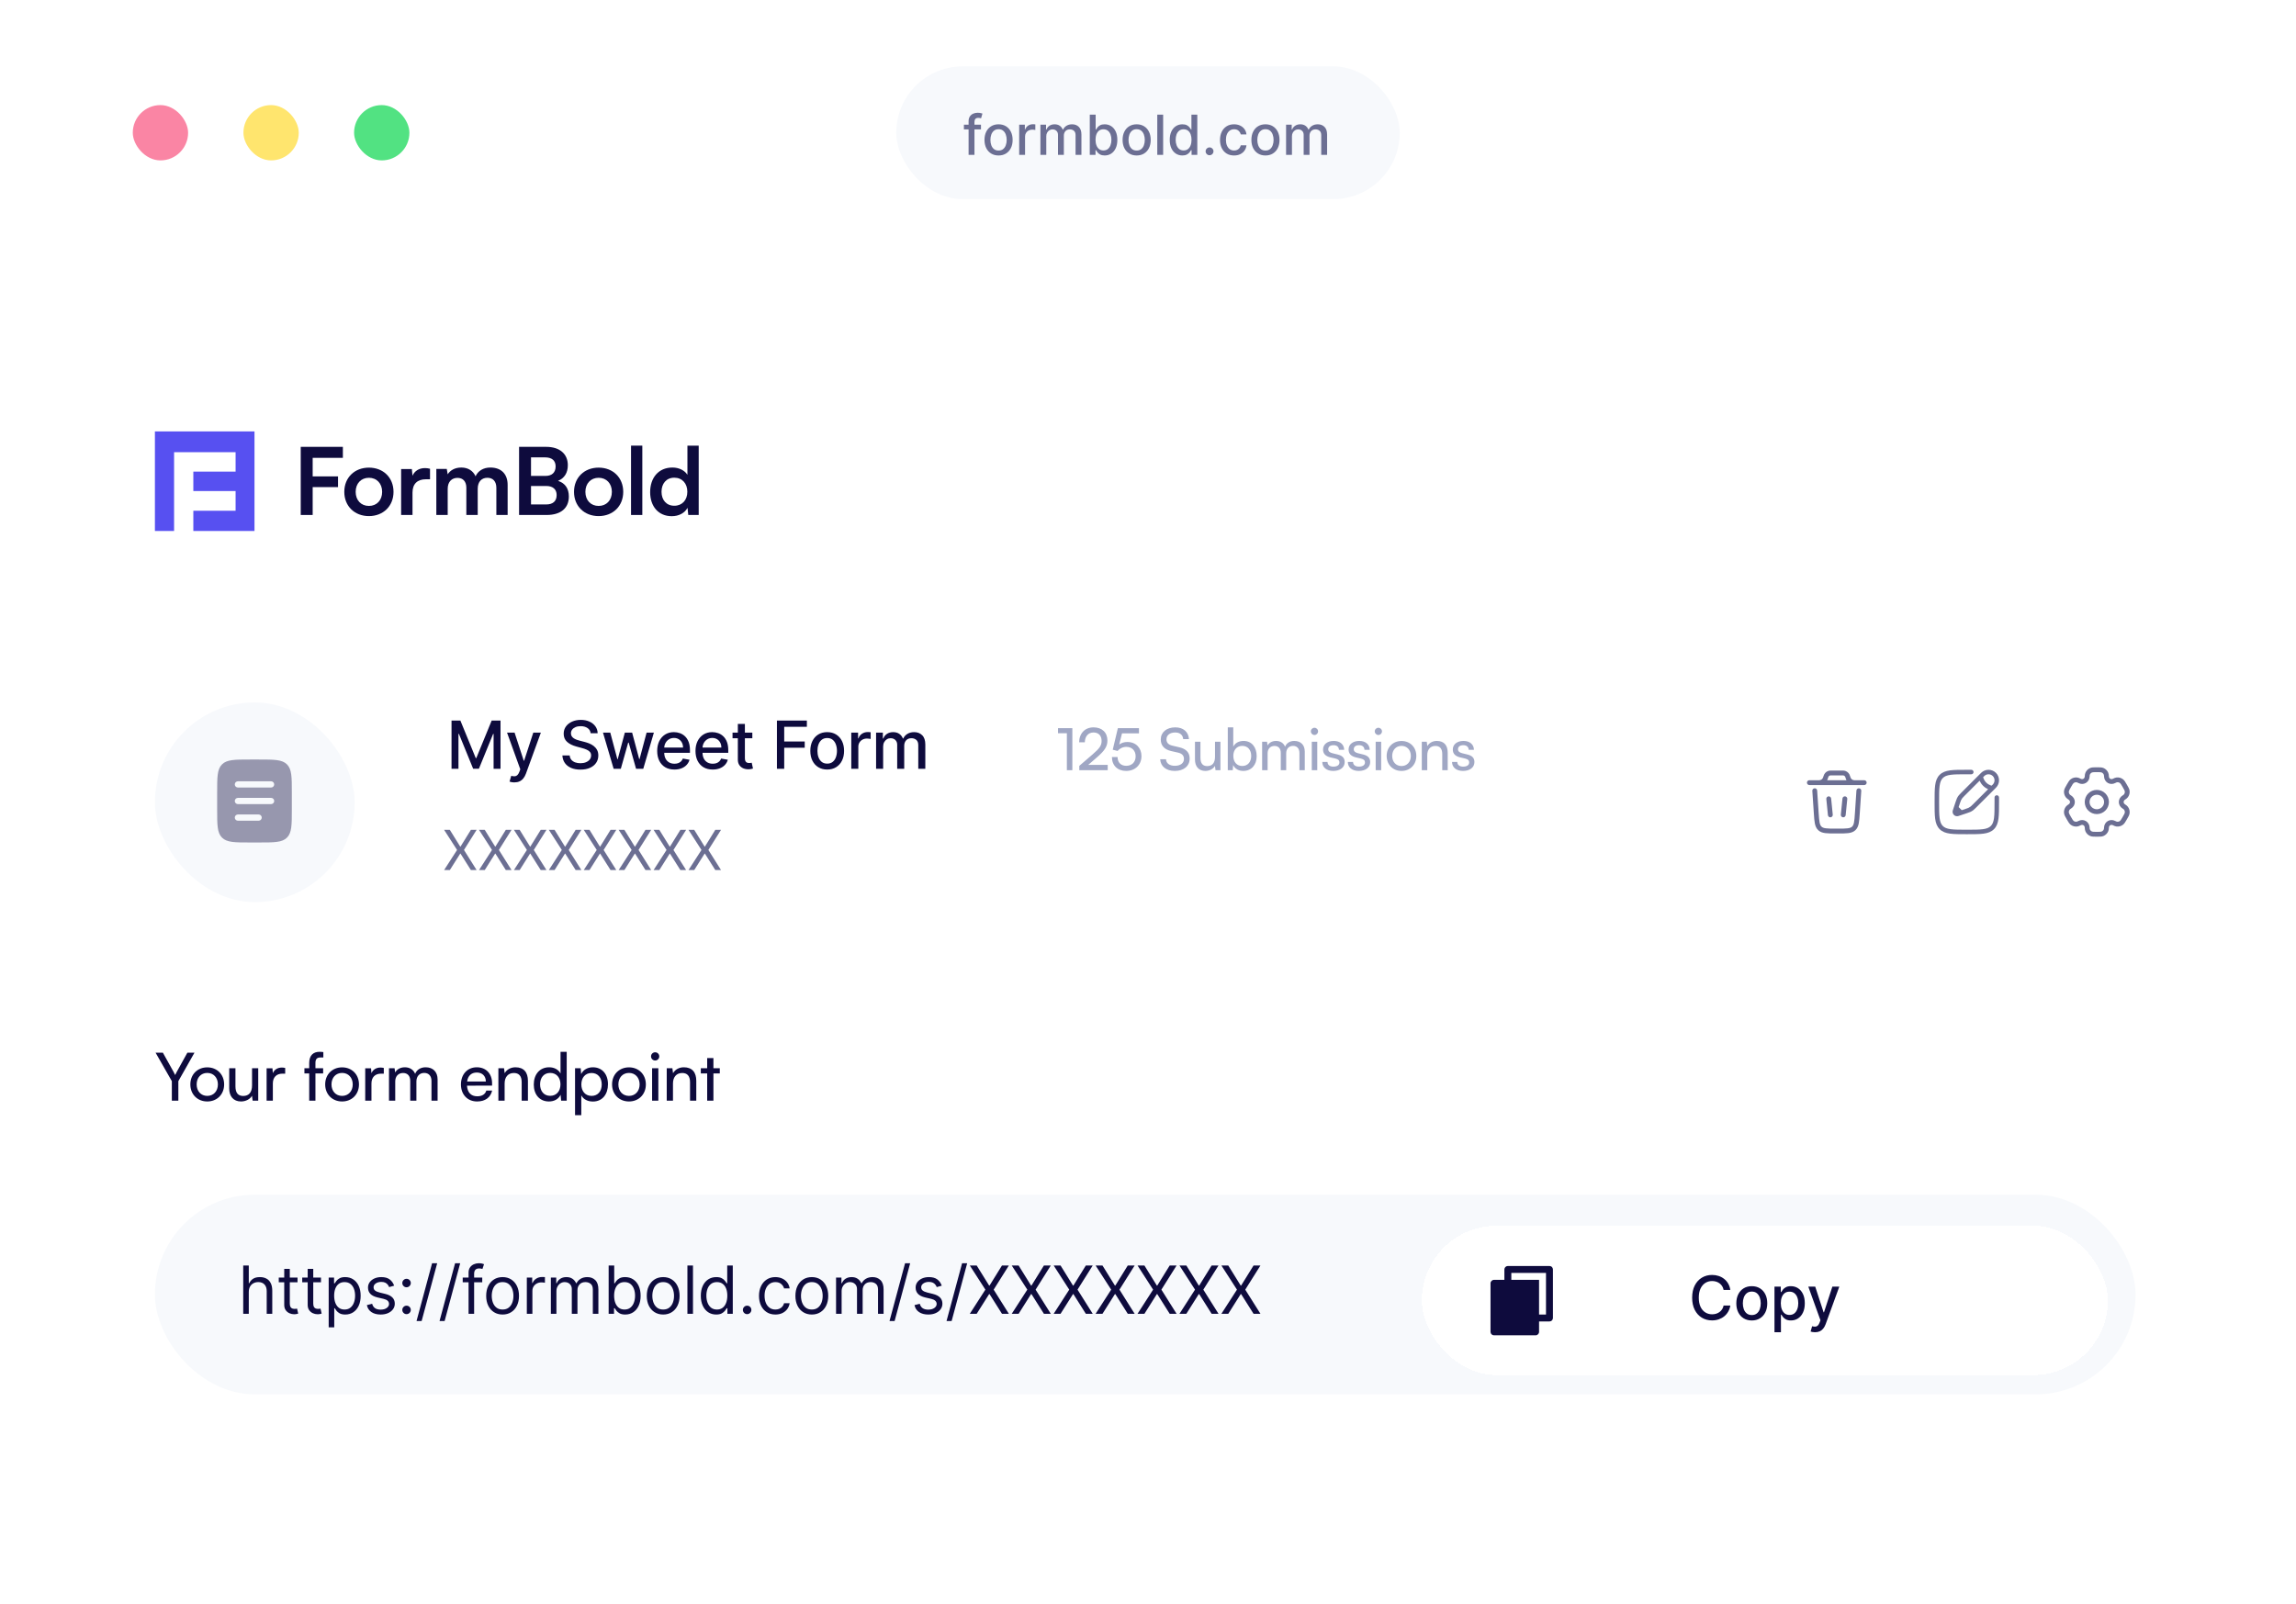 <svg width="415" height="290" viewBox="0 0 415 290" fill="none" xmlns="http://www.w3.org/2000/svg">
<rect width="415" height="290" rx="10" fill="white"/>
<path d="M46 78V96H34.945V92.342H42.584V88.781H34.945V85.268H42.584V81.755H31.464V96H28V78H46Z" fill="#5750F1"/>
<path d="M61.098 88.068V86.131H56.515V82.778H61.974V80.79H54.358V93.106H56.515V88.068H61.098Z" fill="#0E0B3D"/>
<path d="M62.232 88.928C62.232 91.522 64.102 93.308 66.68 93.308C69.257 93.308 71.128 91.522 71.128 88.928C71.128 86.333 69.257 84.547 66.68 84.547C64.102 84.547 62.232 86.333 62.232 88.928ZM64.287 88.928C64.287 87.411 65.264 86.383 66.68 86.383C68.095 86.383 69.072 87.411 69.072 88.928C69.072 90.444 68.095 91.472 66.68 91.472C65.264 91.472 64.287 90.444 64.287 88.928Z" fill="#0E0B3D"/>
<path d="M77.727 84.749C77.39 84.665 77.104 84.631 76.817 84.631C75.705 84.631 74.913 85.187 74.56 86.013L74.442 84.8H72.504V93.106H74.56V89.062C74.56 87.445 75.486 86.653 76.969 86.653H77.727V84.749Z" fill="#0E0B3D"/>
<path d="M80.921 93.106V88.388C80.921 87.041 81.713 86.4 82.69 86.4C83.668 86.4 84.291 87.024 84.291 88.186V93.106H86.347V88.388C86.347 87.024 87.105 86.383 88.099 86.383C89.076 86.383 89.716 87.007 89.716 88.203V93.106H91.755V87.664C91.755 85.743 90.643 84.53 88.621 84.53C87.357 84.53 86.38 85.154 85.959 86.114C85.521 85.154 84.645 84.53 83.381 84.53C82.185 84.53 81.343 85.069 80.921 85.76L80.753 84.783H78.866V93.106H80.921Z" fill="#0E0B3D"/>
<path d="M93.823 93.106H98.81C101.355 93.106 102.82 91.876 102.82 89.77C102.82 88.338 102.163 87.361 100.866 86.939C102.028 86.451 102.635 85.474 102.635 84.109C102.635 82.053 101.152 80.79 98.726 80.79H93.823V93.106ZM98.541 82.694C99.754 82.694 100.428 83.267 100.428 84.328C100.428 85.423 99.771 86.046 98.591 86.046H95.98V82.694H98.541ZM98.726 87.866C99.922 87.866 100.613 88.456 100.613 89.501C100.613 90.612 99.939 91.202 98.726 91.202H95.98V87.866H98.726Z" fill="#0E0B3D"/>
<path d="M103.753 88.928C103.753 91.522 105.623 93.308 108.201 93.308C110.779 93.308 112.649 91.522 112.649 88.928C112.649 86.333 110.779 84.547 108.201 84.547C105.623 84.547 103.753 86.333 103.753 88.928ZM105.809 88.928C105.809 87.411 106.786 86.383 108.201 86.383C109.616 86.383 110.594 87.411 110.594 88.928C110.594 90.444 109.616 91.472 108.201 91.472C106.786 91.472 105.809 90.444 105.809 88.928Z" fill="#0E0B3D"/>
<path d="M116.098 93.106V80.571H114.059V93.106H116.098Z" fill="#0E0B3D"/>
<path d="M121.422 93.325C122.685 93.325 123.764 92.769 124.269 91.809L124.404 93.106H126.291V80.571H124.252V85.844C123.73 85.019 122.702 84.53 121.54 84.53C119.029 84.53 117.513 86.383 117.513 88.978C117.513 91.556 119.013 93.325 121.422 93.325ZM121.877 91.438C120.445 91.438 119.569 90.394 119.569 88.911C119.569 87.428 120.445 86.367 121.877 86.367C123.309 86.367 124.236 87.411 124.236 88.911C124.236 90.41 123.309 91.438 121.877 91.438Z" fill="#0E0B3D"/>
<path d="M31.06 195.472V199H32.236V195.472L35.152 190.324H33.868L31.948 193.792C31.792 194.08 31.768 194.152 31.66 194.368C31.564 194.164 31.492 193.996 31.372 193.792L29.44 190.324H28.12L31.06 195.472ZM34.405 196.06C34.405 197.872 35.701 199.144 37.465 199.144C39.217 199.144 40.513 197.872 40.513 196.06C40.513 194.248 39.217 192.976 37.465 192.976C35.701 192.976 34.405 194.248 34.405 196.06ZM35.545 196.06C35.545 194.836 36.325 193.984 37.465 193.984C38.593 193.984 39.385 194.836 39.385 196.06C39.385 197.284 38.593 198.136 37.465 198.136C36.325 198.136 35.545 197.284 35.545 196.06ZM45.557 193.132V196.228C45.557 197.488 44.993 198.148 43.961 198.148C43.097 198.148 42.557 197.668 42.557 196.408V193.132H41.429V196.78C41.429 198.22 42.197 199.144 43.565 199.144C44.429 199.144 45.209 198.724 45.545 198.112L45.665 199H46.673V193.132H45.557ZM51.549 193.084C51.321 193.036 51.153 193.012 50.949 193.012C50.145 193.012 49.557 193.42 49.317 194.032L49.245 193.144H48.189V199H49.317V195.892C49.317 194.764 49.977 194.116 51.045 194.116H51.549V193.084ZM55.024 193.132V194.08H55.888V199H57.016V194.08H58.408V193.132H57.016V192.196C57.016 191.56 57.208 191.188 57.94 191.188H58.444V190.216C58.216 190.18 57.964 190.168 57.748 190.168C56.68 190.168 55.888 190.756 55.888 192.196V193.132H55.024ZM58.776 196.06C58.776 197.872 60.072 199.144 61.836 199.144C63.588 199.144 64.884 197.872 64.884 196.06C64.884 194.248 63.588 192.976 61.836 192.976C60.072 192.976 58.776 194.248 58.776 196.06ZM59.916 196.06C59.916 194.836 60.696 193.984 61.836 193.984C62.964 193.984 63.756 194.836 63.756 196.06C63.756 197.284 62.964 198.136 61.836 198.136C60.696 198.136 59.916 197.284 59.916 196.06ZM69.373 193.084C69.145 193.036 68.977 193.012 68.773 193.012C67.969 193.012 67.381 193.42 67.141 194.032L67.069 193.144H66.013V199H67.141V195.892C67.141 194.764 67.801 194.116 68.869 194.116H69.373V193.084ZM71.438 199V195.52C71.438 194.584 72.002 193.996 72.854 193.996C73.646 193.996 74.15 194.5 74.15 195.424V199H75.266V195.52C75.266 194.584 75.83 193.984 76.682 193.984C77.474 193.984 77.99 194.512 77.99 195.436V199H79.094V195.16C79.094 193.804 78.278 192.964 76.934 192.964C76.022 192.964 75.314 193.42 75.038 194.152C74.738 193.42 74.09 192.964 73.178 192.964C72.35 192.964 71.726 193.348 71.426 193.9L71.318 193.132H70.31V199H71.438ZM86.231 199.144C87.683 199.144 88.667 198.436 88.955 197.176H87.899C87.707 197.848 87.131 198.208 86.255 198.208C85.139 198.208 84.491 197.524 84.407 196.288L88.943 196.276V195.856C88.943 194.116 87.851 192.964 86.183 192.964C84.479 192.964 83.315 194.236 83.315 196.072C83.315 197.896 84.503 199.144 86.231 199.144ZM86.183 193.912C87.179 193.912 87.815 194.56 87.815 195.532H84.431C84.575 194.5 85.199 193.912 86.183 193.912ZM91.21 199V195.892C91.21 194.752 91.822 193.996 92.878 193.996C93.742 193.996 94.294 194.476 94.294 195.664V199H95.422V195.412C95.422 193.912 94.714 192.964 93.166 192.964C92.338 192.964 91.594 193.36 91.222 194.032L91.102 193.132H90.082V199H91.21ZM99.216 199.144C100.152 199.144 100.944 198.736 101.328 197.932L101.424 199H102.432V190.168H101.316V194.08C100.92 193.36 100.164 192.964 99.264 192.964C97.524 192.964 96.48 194.284 96.48 196.084C96.48 197.872 97.512 199.144 99.216 199.144ZM99.444 198.124C98.292 198.124 97.62 197.26 97.62 196.048C97.62 194.848 98.292 193.984 99.444 193.984C100.596 193.984 101.304 194.848 101.304 196.048C101.304 197.272 100.596 198.124 99.444 198.124ZM103.939 201.628H105.067V198.04C105.451 198.76 106.231 199.156 107.167 199.156C108.907 199.156 109.891 197.812 109.891 196.024C109.891 194.224 108.847 192.964 107.167 192.964C106.231 192.964 105.439 193.384 105.043 194.188L104.959 193.132H103.939V201.628ZM105.079 196.072C105.079 194.848 105.775 193.996 106.927 193.996C108.079 193.996 108.763 194.86 108.763 196.072C108.763 197.272 108.079 198.136 106.927 198.136C105.775 198.136 105.079 197.272 105.079 196.072ZM110.63 196.06C110.63 197.872 111.926 199.144 113.69 199.144C115.442 199.144 116.738 197.872 116.738 196.06C116.738 194.248 115.442 192.976 113.69 192.976C111.926 192.976 110.63 194.248 110.63 196.06ZM111.77 196.06C111.77 194.836 112.55 193.984 113.69 193.984C114.818 193.984 115.61 194.836 115.61 196.06C115.61 197.284 114.818 198.136 113.69 198.136C112.55 198.136 111.77 197.284 111.77 196.06ZM118.418 191.74C118.826 191.74 119.162 191.404 119.162 190.996C119.162 190.576 118.826 190.252 118.418 190.252C118.01 190.252 117.674 190.576 117.674 190.996C117.674 191.404 118.01 191.74 118.418 191.74ZM117.866 199H118.994V193.132H117.866V199ZM121.64 199V195.892C121.64 194.752 122.252 193.996 123.308 193.996C124.172 193.996 124.724 194.476 124.724 195.664V199H125.852V195.412C125.852 193.912 125.144 192.964 123.596 192.964C122.768 192.964 122.024 193.36 121.652 194.032L121.532 193.132H120.512V199H121.64ZM128.95 199V194.08H130.102V193.132H128.95V191.296H127.822V193.132H126.67V194.08H127.822V199H128.95Z" fill="#0E0B3D"/>
<rect x="28" y="216" width="358" height="36.101" rx="18.05" fill="#F7F9FC"/>
<path d="M44.968 233.592V237.53H43.962V228.802H44.968V232.007H45.053C45.207 231.669 45.437 231.4 45.744 231.201C46.053 231 46.465 230.899 46.98 230.899C47.425 230.899 47.816 230.988 48.151 231.167C48.487 231.343 48.746 231.615 48.931 231.981C49.119 232.345 49.212 232.808 49.212 233.37V237.53H48.207V233.439C48.207 232.919 48.072 232.517 47.802 232.233C47.535 231.946 47.164 231.802 46.69 231.802C46.36 231.802 46.065 231.872 45.803 232.011C45.545 232.15 45.34 232.353 45.19 232.62C45.042 232.887 44.968 233.211 44.968 233.592ZM53.779 230.984V231.836H50.386V230.984H53.779ZM51.375 229.416H52.381V235.655C52.381 235.939 52.422 236.152 52.504 236.294C52.59 236.433 52.698 236.527 52.828 236.575C52.962 236.62 53.102 236.643 53.25 236.643C53.361 236.643 53.452 236.637 53.523 236.626C53.594 236.612 53.651 236.601 53.693 236.592L53.898 237.495C53.83 237.521 53.734 237.547 53.612 237.572C53.49 237.601 53.335 237.615 53.148 237.615C52.864 237.615 52.585 237.554 52.313 237.432C52.043 237.309 51.818 237.123 51.639 236.873C51.463 236.623 51.375 236.308 51.375 235.927V229.416ZM58.018 230.984V231.836H54.626V230.984H58.018ZM55.614 229.416H56.62V235.655C56.62 235.939 56.661 236.152 56.743 236.294C56.829 236.433 56.937 236.527 57.067 236.575C57.201 236.62 57.341 236.643 57.489 236.643C57.6 236.643 57.691 236.637 57.762 236.626C57.833 236.612 57.89 236.601 57.932 236.592L58.137 237.495C58.069 237.521 57.974 237.547 57.851 237.572C57.729 237.601 57.574 237.615 57.387 237.615C57.103 237.615 56.824 237.554 56.552 237.432C56.282 237.309 56.057 237.123 55.878 236.873C55.702 236.623 55.614 236.308 55.614 235.927V229.416ZM59.41 239.984V230.984H60.382V232.024H60.501C60.575 231.91 60.677 231.765 60.808 231.589C60.941 231.41 61.132 231.251 61.379 231.112C61.629 230.97 61.967 230.899 62.393 230.899C62.944 230.899 63.43 231.037 63.85 231.312C64.271 231.588 64.599 231.978 64.835 232.484C65.07 232.99 65.188 233.586 65.188 234.274C65.188 234.967 65.07 235.568 64.835 236.076C64.599 236.582 64.272 236.974 63.855 237.253C63.437 237.528 62.956 237.666 62.41 237.666C61.99 237.666 61.653 237.596 61.4 237.457C61.147 237.315 60.953 237.155 60.816 236.976C60.68 236.794 60.575 236.643 60.501 236.524H60.416V239.984H59.41ZM60.399 234.257C60.399 234.751 60.471 235.187 60.616 235.565C60.761 235.94 60.972 236.234 61.251 236.447C61.529 236.657 61.87 236.762 62.274 236.762C62.694 236.762 63.045 236.652 63.326 236.43C63.61 236.206 63.823 235.905 63.965 235.527C64.11 235.146 64.183 234.723 64.183 234.257C64.183 233.797 64.112 233.382 63.97 233.012C63.831 232.64 63.619 232.346 63.335 232.13C63.053 231.912 62.7 231.802 62.274 231.802C61.865 231.802 61.521 231.906 61.242 232.113C60.964 232.318 60.754 232.605 60.612 232.974C60.47 233.341 60.399 233.768 60.399 234.257ZM71.239 232.45L70.335 232.706C70.278 232.555 70.195 232.409 70.084 232.267C69.976 232.122 69.828 232.003 69.641 231.909C69.453 231.815 69.213 231.768 68.92 231.768C68.52 231.768 68.186 231.861 67.919 232.045C67.655 232.227 67.523 232.459 67.523 232.74C67.523 232.99 67.614 233.187 67.795 233.332C67.977 233.477 68.261 233.598 68.648 233.694L69.619 233.933C70.204 234.075 70.641 234.292 70.927 234.585C71.214 234.875 71.358 235.248 71.358 235.706C71.358 236.081 71.25 236.416 71.034 236.711C70.821 237.007 70.523 237.24 70.139 237.41C69.756 237.581 69.31 237.666 68.801 237.666C68.133 237.666 67.581 237.521 67.143 237.231C66.706 236.941 66.429 236.518 66.312 235.961L67.267 235.723C67.358 236.075 67.53 236.339 67.783 236.515C68.038 236.691 68.372 236.78 68.784 236.78C69.253 236.78 69.625 236.68 69.9 236.481C70.179 236.28 70.318 236.038 70.318 235.757C70.318 235.53 70.239 235.339 70.079 235.186C69.92 235.03 69.676 234.913 69.347 234.836L68.256 234.581C67.656 234.439 67.216 234.218 66.935 233.92C66.656 233.619 66.517 233.243 66.517 232.791C66.517 232.422 66.621 232.095 66.828 231.811C67.038 231.527 67.324 231.304 67.685 231.142C68.048 230.98 68.46 230.899 68.92 230.899C69.568 230.899 70.077 231.041 70.446 231.325C70.818 231.609 71.082 231.984 71.239 232.45ZM73.484 237.598C73.274 237.598 73.094 237.522 72.943 237.372C72.793 237.221 72.717 237.041 72.717 236.831C72.717 236.62 72.793 236.44 72.943 236.289C73.094 236.139 73.274 236.064 73.484 236.064C73.695 236.064 73.875 236.139 74.025 236.289C74.176 236.44 74.251 236.62 74.251 236.831C74.251 236.97 74.216 237.098 74.145 237.214C74.077 237.331 73.984 237.424 73.868 237.495C73.754 237.564 73.626 237.598 73.484 237.598ZM73.484 232.74C73.274 232.74 73.094 232.664 72.943 232.514C72.793 232.363 72.717 232.183 72.717 231.973C72.717 231.762 72.793 231.582 72.943 231.432C73.094 231.281 73.274 231.206 73.484 231.206C73.695 231.206 73.875 231.281 74.025 231.432C74.176 231.582 74.251 231.762 74.251 231.973C74.251 232.112 74.216 232.24 74.145 232.356C74.077 232.473 73.984 232.566 73.868 232.637C73.754 232.706 73.626 232.74 73.484 232.74ZM79.021 228.393L76.209 238.842H75.288L78.1 228.393H79.021ZM83.178 228.393L80.365 238.842H79.445L82.257 228.393H83.178ZM87.165 230.984V231.836H83.636V230.984H87.165ZM84.693 237.53V230.081C84.693 229.706 84.781 229.393 84.957 229.143C85.133 228.893 85.362 228.706 85.643 228.581C85.924 228.456 86.221 228.393 86.534 228.393C86.781 228.393 86.983 228.413 87.139 228.453C87.295 228.493 87.412 228.53 87.488 228.564L87.199 229.433C87.147 229.416 87.076 229.395 86.986 229.369C86.897 229.343 86.781 229.331 86.636 229.331C86.304 229.331 86.064 229.414 85.916 229.582C85.771 229.75 85.699 229.995 85.699 230.319V237.53H84.693ZM90.843 237.666C90.252 237.666 89.734 237.525 89.288 237.244C88.845 236.963 88.498 236.569 88.248 236.064C88.001 235.558 87.877 234.967 87.877 234.291C87.877 233.609 88.001 233.014 88.248 232.505C88.498 231.997 88.845 231.602 89.288 231.321C89.734 231.039 90.252 230.899 90.843 230.899C91.434 230.899 91.951 231.039 92.394 231.321C92.84 231.602 93.187 231.997 93.434 232.505C93.684 233.014 93.809 233.609 93.809 234.291C93.809 234.967 93.684 235.558 93.434 236.064C93.187 236.569 92.84 236.963 92.394 237.244C91.951 237.525 91.434 237.666 90.843 237.666ZM90.843 236.762C91.292 236.762 91.661 236.647 91.951 236.417C92.241 236.187 92.455 235.885 92.595 235.51C92.734 235.135 92.803 234.728 92.803 234.291C92.803 233.853 92.734 233.446 92.595 233.068C92.455 232.69 92.241 232.385 91.951 232.152C91.661 231.919 91.292 231.802 90.843 231.802C90.394 231.802 90.025 231.919 89.735 232.152C89.445 232.385 89.231 232.69 89.092 233.068C88.953 233.446 88.883 233.853 88.883 234.291C88.883 234.728 88.953 235.135 89.092 235.51C89.231 235.885 89.445 236.187 89.735 236.417C90.025 236.647 90.394 236.762 90.843 236.762ZM95.224 237.53V230.984H96.195V231.973H96.264C96.383 231.649 96.599 231.386 96.911 231.184C97.224 230.983 97.576 230.882 97.968 230.882C98.042 230.882 98.134 230.883 98.245 230.886C98.356 230.889 98.44 230.893 98.497 230.899V231.922C98.463 231.913 98.384 231.9 98.262 231.883C98.143 231.863 98.016 231.853 97.883 231.853C97.565 231.853 97.281 231.92 97.031 232.054C96.784 232.184 96.588 232.366 96.443 232.599C96.301 232.829 96.23 233.092 96.23 233.387V237.53H95.224ZM99.568 237.53V230.984H100.54V232.007H100.625C100.762 231.657 100.982 231.386 101.286 231.193C101.59 230.997 101.955 230.899 102.381 230.899C102.813 230.899 103.172 230.997 103.459 231.193C103.749 231.386 103.975 231.657 104.137 232.007H104.205C104.372 231.669 104.624 231.4 104.959 231.201C105.294 231 105.696 230.899 106.165 230.899C106.75 230.899 107.229 231.082 107.601 231.449C107.973 231.812 108.159 232.379 108.159 233.149V237.53H107.154V233.149C107.154 232.666 107.022 232.321 106.757 232.113C106.493 231.906 106.182 231.802 105.824 231.802C105.364 231.802 105.007 231.941 104.755 232.22C104.502 232.495 104.375 232.845 104.375 233.268V237.53H103.353V233.047C103.353 232.674 103.232 232.375 102.99 232.147C102.749 231.917 102.438 231.802 102.057 231.802C101.796 231.802 101.551 231.872 101.324 232.011C101.1 232.15 100.918 232.343 100.779 232.591C100.642 232.835 100.574 233.118 100.574 233.439V237.53H99.568ZM110.014 237.53V228.802H111.02V232.024H111.105C111.179 231.91 111.281 231.765 111.412 231.589C111.545 231.41 111.736 231.251 111.983 231.112C112.233 230.97 112.571 230.899 112.997 230.899C113.548 230.899 114.034 231.037 114.454 231.312C114.875 231.588 115.203 231.978 115.439 232.484C115.675 232.99 115.793 233.586 115.793 234.274C115.793 234.967 115.675 235.568 115.439 236.076C115.203 236.582 114.876 236.974 114.459 237.253C114.041 237.528 113.56 237.666 113.014 237.666C112.594 237.666 112.257 237.596 112.004 237.457C111.751 237.315 111.557 237.155 111.42 236.976C111.284 236.794 111.179 236.643 111.105 236.524H110.986V237.53H110.014ZM111.003 234.257C111.003 234.751 111.075 235.187 111.22 235.565C111.365 235.94 111.577 236.234 111.855 236.447C112.133 236.657 112.474 236.762 112.878 236.762C113.298 236.762 113.649 236.652 113.93 236.43C114.214 236.206 114.428 235.905 114.57 235.527C114.714 235.146 114.787 234.723 114.787 234.257C114.787 233.797 114.716 233.382 114.574 233.012C114.435 232.64 114.223 232.346 113.939 232.13C113.658 231.912 113.304 231.802 112.878 231.802C112.469 231.802 112.125 231.906 111.847 232.113C111.568 232.318 111.358 232.605 111.216 232.974C111.074 233.341 111.003 233.768 111.003 234.257ZM119.87 237.666C119.279 237.666 118.76 237.525 118.314 237.244C117.871 236.963 117.524 236.569 117.274 236.064C117.027 235.558 116.904 234.967 116.904 234.291C116.904 233.609 117.027 233.014 117.274 232.505C117.524 231.997 117.871 231.602 118.314 231.321C118.76 231.039 119.279 230.899 119.87 230.899C120.461 230.899 120.978 231.039 121.421 231.321C121.867 231.602 122.213 231.997 122.461 232.505C122.711 233.014 122.836 233.609 122.836 234.291C122.836 234.967 122.711 235.558 122.461 236.064C122.213 236.569 121.867 236.963 121.421 237.244C120.978 237.525 120.461 237.666 119.87 237.666ZM119.87 236.762C120.319 236.762 120.688 236.647 120.978 236.417C121.267 236.187 121.482 235.885 121.621 235.51C121.76 235.135 121.83 234.728 121.83 234.291C121.83 233.853 121.76 233.446 121.621 233.068C121.482 232.69 121.267 232.385 120.978 232.152C120.688 231.919 120.319 231.802 119.87 231.802C119.421 231.802 119.051 231.919 118.762 232.152C118.472 232.385 118.257 232.69 118.118 233.068C117.979 233.446 117.909 233.853 117.909 234.291C117.909 234.728 117.979 235.135 118.118 235.51C118.257 235.885 118.472 236.187 118.762 236.417C119.051 236.647 119.421 236.762 119.87 236.762ZM125.256 228.802V237.53H124.25V228.802H125.256ZM129.449 237.666C128.904 237.666 128.422 237.528 128.005 237.253C127.587 236.974 127.26 236.582 127.025 236.076C126.789 235.568 126.671 234.967 126.671 234.274C126.671 233.586 126.789 232.99 127.025 232.484C127.26 231.978 127.589 231.588 128.009 231.312C128.429 231.037 128.915 230.899 129.466 230.899C129.892 230.899 130.229 230.97 130.476 231.112C130.726 231.251 130.917 231.41 131.047 231.589C131.181 231.765 131.285 231.91 131.358 232.024H131.444V228.802H132.449V237.53H131.478V236.524H131.358C131.285 236.643 131.179 236.794 131.043 236.976C130.907 237.155 130.712 237.315 130.459 237.457C130.206 237.596 129.87 237.666 129.449 237.666ZM129.586 236.762C129.989 236.762 130.33 236.657 130.608 236.447C130.887 236.234 131.098 235.94 131.243 235.565C131.388 235.187 131.461 234.751 131.461 234.257C131.461 233.768 131.39 233.341 131.248 232.974C131.106 232.605 130.895 232.318 130.617 232.113C130.339 231.906 129.995 231.802 129.586 231.802C129.16 231.802 128.804 231.912 128.52 232.13C128.239 232.346 128.027 232.64 127.885 233.012C127.746 233.382 127.677 233.797 127.677 234.257C127.677 234.723 127.748 235.146 127.89 235.527C128.035 235.905 128.248 236.206 128.529 236.43C128.813 236.652 129.165 236.762 129.586 236.762ZM135.043 237.598C134.833 237.598 134.653 237.522 134.502 237.372C134.352 237.221 134.276 237.041 134.276 236.831C134.276 236.62 134.352 236.44 134.502 236.289C134.653 236.139 134.833 236.064 135.043 236.064C135.254 236.064 135.434 236.139 135.585 236.289C135.735 236.44 135.811 236.62 135.811 236.831C135.811 236.97 135.775 237.098 135.704 237.214C135.636 237.331 135.543 237.424 135.427 237.495C135.313 237.564 135.186 237.598 135.043 237.598ZM140.154 237.666C139.54 237.666 139.012 237.521 138.569 237.231C138.126 236.941 137.785 236.542 137.546 236.034C137.307 235.525 137.188 234.944 137.188 234.291C137.188 233.626 137.31 233.039 137.555 232.531C137.802 232.02 138.145 231.62 138.586 231.334C139.029 231.044 139.546 230.899 140.137 230.899C140.597 230.899 141.012 230.984 141.381 231.155C141.751 231.325 142.053 231.564 142.289 231.87C142.525 232.177 142.671 232.535 142.728 232.944H141.722C141.645 232.646 141.475 232.382 141.211 232.152C140.949 231.919 140.597 231.802 140.154 231.802C139.762 231.802 139.418 231.905 139.123 232.109C138.83 232.311 138.601 232.596 138.437 232.966C138.275 233.332 138.194 233.762 138.194 234.257C138.194 234.762 138.273 235.203 138.432 235.578C138.594 235.953 138.822 236.244 139.114 236.451C139.41 236.659 139.756 236.762 140.154 236.762C140.415 236.762 140.653 236.717 140.866 236.626C141.079 236.535 141.259 236.405 141.407 236.234C141.555 236.064 141.66 235.859 141.722 235.62H142.728C142.671 236.007 142.53 236.355 142.306 236.664C142.084 236.971 141.79 237.216 141.424 237.397C141.06 237.576 140.637 237.666 140.154 237.666ZM146.737 237.666C146.146 237.666 145.627 237.525 145.181 237.244C144.738 236.963 144.392 236.569 144.142 236.064C143.894 235.558 143.771 234.967 143.771 234.291C143.771 233.609 143.894 233.014 144.142 232.505C144.392 231.997 144.738 231.602 145.181 231.321C145.627 231.039 146.146 230.899 146.737 230.899C147.328 230.899 147.845 231.039 148.288 231.321C148.734 231.602 149.08 231.997 149.328 232.505C149.578 233.014 149.703 233.609 149.703 234.291C149.703 234.967 149.578 235.558 149.328 236.064C149.08 236.569 148.734 236.963 148.288 237.244C147.845 237.525 147.328 237.666 146.737 237.666ZM146.737 236.762C147.186 236.762 147.555 236.647 147.845 236.417C148.134 236.187 148.349 235.885 148.488 235.51C148.627 235.135 148.697 234.728 148.697 234.291C148.697 233.853 148.627 233.446 148.488 233.068C148.349 232.69 148.134 232.385 147.845 232.152C147.555 231.919 147.186 231.802 146.737 231.802C146.288 231.802 145.919 231.919 145.629 232.152C145.339 232.385 145.125 232.69 144.985 233.068C144.846 233.446 144.777 233.853 144.777 234.291C144.777 234.728 144.846 235.135 144.985 235.51C145.125 235.885 145.339 236.187 145.629 236.417C145.919 236.647 146.288 236.762 146.737 236.762ZM151.117 237.53V230.984H152.089V232.007H152.174C152.311 231.657 152.531 231.386 152.835 231.193C153.139 230.997 153.504 230.899 153.93 230.899C154.362 230.899 154.721 230.997 155.008 231.193C155.298 231.386 155.524 231.657 155.686 232.007H155.754C155.921 231.669 156.173 231.4 156.508 231.201C156.843 231 157.245 230.899 157.714 230.899C158.299 230.899 158.778 231.082 159.15 231.449C159.522 231.812 159.708 232.379 159.708 233.149V237.53H158.703V233.149C158.703 232.666 158.571 232.321 158.306 232.113C158.042 231.906 157.731 231.802 157.373 231.802C156.913 231.802 156.556 231.941 156.304 232.22C156.051 232.495 155.924 232.845 155.924 233.268V237.53H154.902V233.047C154.902 232.674 154.781 232.375 154.539 232.147C154.298 231.917 153.987 231.802 153.606 231.802C153.345 231.802 153.1 231.872 152.873 232.011C152.649 232.15 152.467 232.343 152.328 232.591C152.191 232.835 152.123 233.118 152.123 233.439V237.53H151.117ZM164.512 228.393L161.7 238.842H160.779L163.592 228.393H164.512ZM170.22 232.45L169.317 232.706C169.26 232.555 169.176 232.409 169.065 232.267C168.957 232.122 168.81 232.003 168.622 231.909C168.435 231.815 168.195 231.768 167.902 231.768C167.501 231.768 167.168 231.861 166.901 232.045C166.636 232.227 166.504 232.459 166.504 232.74C166.504 232.99 166.595 233.187 166.777 233.332C166.959 233.477 167.243 233.598 167.629 233.694L168.601 233.933C169.186 234.075 169.622 234.292 169.909 234.585C170.196 234.875 170.34 235.248 170.34 235.706C170.34 236.081 170.232 236.416 170.016 236.711C169.803 237.007 169.504 237.24 169.121 237.41C168.737 237.581 168.291 237.666 167.783 237.666C167.115 237.666 166.563 237.521 166.125 237.231C165.688 236.941 165.411 236.518 165.294 235.961L166.249 235.723C166.34 236.075 166.511 236.339 166.764 236.515C167.02 236.691 167.354 236.78 167.766 236.78C168.234 236.78 168.607 236.68 168.882 236.481C169.161 236.28 169.3 236.038 169.3 235.757C169.3 235.53 169.22 235.339 169.061 235.186C168.902 235.03 168.658 234.913 168.328 234.836L167.237 234.581C166.638 234.439 166.197 234.218 165.916 233.92C165.638 233.619 165.499 233.243 165.499 232.791C165.499 232.422 165.602 232.095 165.81 231.811C166.02 231.527 166.305 231.304 166.666 231.142C167.03 230.98 167.442 230.899 167.902 230.899C168.55 230.899 169.058 231.041 169.428 231.325C169.8 231.609 170.064 231.984 170.22 232.45ZM174.818 228.393L172.006 238.842H171.085L173.898 228.393H174.818ZM176.538 228.802L178.788 232.433H178.856L181.106 228.802H182.35L179.606 233.166L182.35 237.53H181.106L178.856 233.967H178.788L176.538 237.53H175.293L178.106 233.166L175.293 228.802H176.538ZM184.117 228.802L186.367 232.433H186.435L188.685 228.802H189.929L187.185 233.166L189.929 237.53H188.685L186.435 233.967H186.367L184.117 237.53H182.872L185.685 233.166L182.872 228.802H184.117ZM191.696 228.802L193.946 232.433H194.014L196.264 228.802H197.508L194.764 233.166L197.508 237.53H196.264L194.014 233.967H193.946L191.696 237.53H190.451L193.264 233.166L190.451 228.802H191.696ZM199.274 228.802L201.524 232.433H201.593L203.843 228.802H205.087L202.343 233.166L205.087 237.53H203.843L201.593 233.967H201.524L199.274 237.53H198.03L200.843 233.166L198.03 228.802H199.274ZM206.853 228.802L209.103 232.433H209.171L211.421 228.802H212.666L209.921 233.166L212.666 237.53H211.421L209.171 233.967H209.103L206.853 237.53H205.609L208.421 233.166L205.609 228.802H206.853ZM214.432 228.802L216.682 232.433H216.75L219 228.802H220.245L217.5 233.166L220.245 237.53H219L216.75 233.967H216.682L214.432 237.53H213.188L216 233.166L213.188 228.802H214.432ZM222.011 228.802L224.261 232.433H224.329L226.579 228.802H227.824L225.079 233.166L227.824 237.53H226.579L224.329 233.967H224.261L222.011 237.53H220.767L223.579 233.166L220.767 228.802H222.011Z" fill="#0E0B3D"/>
<g filter="url(#filter0_d_198_10077)">
<rect x="257" y="220.618" width="124" height="27" rx="13.5" fill="white" shape-rendering="crispEdges"/>
<path d="M271.916 230.396V228.516C271.916 228.349 271.982 228.19 272.1 228.072C272.217 227.955 272.377 227.889 272.543 227.889H280.064C280.23 227.889 280.39 227.955 280.507 228.072C280.625 228.19 280.691 228.349 280.691 228.516V237.29C280.691 237.456 280.625 237.616 280.507 237.733C280.39 237.851 280.23 237.917 280.064 237.917H278.184V239.797C278.184 240.143 277.902 240.424 277.553 240.424H270.04C269.958 240.424 269.876 240.408 269.799 240.377C269.723 240.346 269.653 240.3 269.594 240.242C269.536 240.183 269.489 240.114 269.457 240.038C269.426 239.962 269.409 239.88 269.409 239.797L269.411 231.023C269.411 230.677 269.693 230.396 270.042 230.396H271.916ZM273.17 230.396H278.184V236.663H279.437V229.142H273.17V230.396Z" fill="#0E0B3D"/>
<path d="M312.757 232.22H311.539C311.492 231.959 311.404 231.73 311.277 231.532C311.149 231.334 310.993 231.166 310.808 231.028C310.623 230.89 310.416 230.786 310.187 230.716C309.96 230.646 309.72 230.61 309.464 230.61C309.003 230.61 308.591 230.726 308.226 230.958C307.864 231.19 307.578 231.53 307.367 231.978C307.158 232.425 307.054 232.972 307.054 233.618C307.054 234.269 307.158 234.819 307.367 235.267C307.578 235.715 307.865 236.053 308.23 236.282C308.595 236.511 309.005 236.626 309.46 236.626C309.713 236.626 309.953 236.592 310.179 236.524C310.408 236.454 310.615 236.351 310.8 236.216C310.985 236.08 311.141 235.915 311.269 235.72C311.399 235.522 311.489 235.295 311.539 235.04L312.757 235.044C312.692 235.437 312.566 235.799 312.378 236.13C312.194 236.458 311.955 236.742 311.664 236.981C311.375 237.218 311.044 237.402 310.671 237.532C310.299 237.662 309.893 237.728 309.453 237.728C308.76 237.728 308.143 237.563 307.601 237.235C307.059 236.905 306.632 236.432 306.32 235.817C306.01 235.203 305.855 234.47 305.855 233.618C305.855 232.764 306.011 232.031 306.324 231.419C306.636 230.804 307.063 230.333 307.605 230.005C308.147 229.674 308.763 229.509 309.453 229.509C309.877 229.509 310.273 229.57 310.64 229.692C311.01 229.812 311.342 229.989 311.636 230.224C311.931 230.455 312.174 230.739 312.367 231.075C312.559 231.409 312.69 231.79 312.757 232.22ZM316.635 237.739C316.073 237.739 315.582 237.61 315.163 237.353C314.743 237.095 314.418 236.734 314.186 236.271C313.954 235.807 313.838 235.265 313.838 234.646C313.838 234.023 313.954 233.479 314.186 233.013C314.418 232.547 314.743 232.185 315.163 231.927C315.582 231.669 316.073 231.54 316.635 231.54C317.198 231.54 317.689 231.669 318.108 231.927C318.527 232.185 318.853 232.547 319.084 233.013C319.316 233.479 319.432 234.023 319.432 234.646C319.432 235.265 319.316 235.807 319.084 236.271C318.853 236.734 318.527 237.095 318.108 237.353C317.689 237.61 317.198 237.739 316.635 237.739ZM316.639 236.759C317.004 236.759 317.306 236.662 317.545 236.47C317.785 236.277 317.962 236.021 318.077 235.7C318.194 235.38 318.252 235.027 318.252 234.642C318.252 234.259 318.194 233.907 318.077 233.587C317.962 233.264 317.785 233.005 317.545 232.81C317.306 232.614 317.004 232.517 316.639 232.517C316.272 232.517 315.967 232.614 315.725 232.81C315.486 233.005 315.307 233.264 315.19 233.587C315.075 233.907 315.018 234.259 315.018 234.642C315.018 235.027 315.075 235.38 315.19 235.7C315.307 236.021 315.486 236.277 315.725 236.47C315.967 236.662 316.272 236.759 316.639 236.759ZM320.736 239.868V231.618H321.876V232.591H321.974C322.042 232.466 322.139 232.321 322.267 232.157C322.395 231.993 322.572 231.85 322.798 231.728C323.025 231.603 323.324 231.54 323.697 231.54C324.181 231.54 324.613 231.662 324.994 231.907C325.374 232.152 325.672 232.505 325.888 232.966C326.107 233.427 326.216 233.981 326.216 234.63C326.216 235.278 326.108 235.834 325.892 236.298C325.676 236.759 325.379 237.114 325.001 237.364C324.624 237.612 324.193 237.735 323.708 237.735C323.344 237.735 323.046 237.674 322.814 237.552C322.585 237.429 322.405 237.286 322.275 237.122C322.145 236.958 322.044 236.812 321.974 236.685H321.904V239.868H320.736ZM321.88 234.618C321.88 235.04 321.942 235.41 322.064 235.728C322.186 236.045 322.363 236.294 322.595 236.474C322.827 236.651 323.111 236.739 323.447 236.739C323.796 236.739 324.087 236.647 324.322 236.462C324.556 236.274 324.733 236.021 324.853 235.7C324.975 235.38 325.037 235.019 325.037 234.618C325.037 234.222 324.977 233.867 324.857 233.552C324.74 233.237 324.563 232.988 324.326 232.806C324.091 232.623 323.798 232.532 323.447 232.532C323.108 232.532 322.822 232.619 322.587 232.794C322.356 232.968 322.18 233.212 322.06 233.524C321.94 233.837 321.88 234.201 321.88 234.618ZM328.059 239.868C327.885 239.868 327.726 239.854 327.583 239.825C327.439 239.799 327.333 239.771 327.262 239.739L327.543 238.782C327.757 238.84 327.947 238.864 328.114 238.856C328.28 238.849 328.428 238.786 328.555 238.669C328.685 238.552 328.8 238.36 328.899 238.095L329.043 237.696L326.848 231.618H328.098L329.618 236.274H329.68L331.2 231.618H332.454L329.981 238.419C329.866 238.731 329.721 238.996 329.543 239.212C329.366 239.431 329.155 239.595 328.911 239.704C328.666 239.813 328.382 239.868 328.059 239.868Z" fill="#0E0B3D"/>
</g>
<rect x="28" y="127" width="36.101" height="36.101" rx="18.05" fill="#F7F9FC"/>
<path fill-rule="evenodd" clip-rule="evenodd" d="M40.129 138.199C39.25 139.077 39.25 140.491 39.25 143.32V146.32C39.25 149.148 39.25 150.562 40.129 151.441C41.007 152.32 42.422 152.32 45.25 152.32H46.75C49.578 152.32 50.993 152.32 51.871 151.441C52.75 150.562 52.75 149.148 52.75 146.32V143.32C52.75 140.491 52.75 139.077 51.871 138.199C50.993 137.32 49.578 137.32 46.75 137.32H45.25C42.422 137.32 41.007 137.32 40.129 138.199ZM42.438 141.82C42.438 141.509 42.689 141.257 43 141.257H49C49.311 141.257 49.562 141.509 49.562 141.82C49.562 142.13 49.311 142.382 49 142.382H43C42.689 142.382 42.438 142.13 42.438 141.82ZM42.438 144.82C42.438 144.509 42.689 144.257 43 144.257H49C49.311 144.257 49.562 144.509 49.562 144.82C49.562 145.13 49.311 145.382 49 145.382H43C42.689 145.382 42.438 145.13 42.438 144.82ZM43 147.257C42.689 147.257 42.438 147.509 42.438 147.82C42.438 148.13 42.689 148.382 43 148.382H46.75C47.061 148.382 47.312 148.13 47.312 147.82C47.312 147.509 47.061 147.257 46.75 147.257H43Z" fill="#0E0B3D" fill-opacity="0.41"/>
<path d="M81.614 130.273H83.212L85.991 137.057H86.093L88.871 130.273H90.469V139H89.217V132.685H89.136L86.562 138.987H85.522L82.948 132.681H82.867V139H81.614V130.273ZM92.967 141.455C92.777 141.455 92.603 141.439 92.447 141.408C92.291 141.379 92.174 141.348 92.098 141.314L92.404 140.27C92.638 140.333 92.845 140.359 93.027 140.351C93.209 140.342 93.369 140.274 93.508 140.146C93.65 140.019 93.775 139.81 93.883 139.52L94.041 139.085L91.646 132.455H93.01L94.667 137.534H94.736L96.393 132.455H97.761L95.064 139.874C94.939 140.215 94.779 140.503 94.586 140.739C94.393 140.977 94.163 141.156 93.896 141.276C93.629 141.395 93.319 141.455 92.967 141.455ZM106.756 132.565C106.711 132.162 106.524 131.85 106.194 131.628C105.864 131.404 105.45 131.291 104.95 131.291C104.592 131.291 104.282 131.348 104.021 131.462C103.759 131.573 103.556 131.726 103.411 131.922C103.269 132.115 103.198 132.335 103.198 132.583C103.198 132.79 103.247 132.969 103.343 133.119C103.443 133.27 103.572 133.396 103.731 133.499C103.893 133.598 104.066 133.682 104.251 133.75C104.435 133.815 104.613 133.869 104.783 133.912L105.636 134.134C105.914 134.202 106.2 134.294 106.492 134.411C106.785 134.527 107.056 134.681 107.306 134.871C107.556 135.061 107.758 135.297 107.911 135.578C108.068 135.859 108.146 136.196 108.146 136.588C108.146 137.083 108.018 137.521 107.762 137.905C107.509 138.288 107.141 138.591 106.658 138.813C106.178 139.034 105.597 139.145 104.916 139.145C104.262 139.145 103.697 139.041 103.22 138.834C102.742 138.627 102.369 138.333 102.099 137.952C101.829 137.568 101.68 137.114 101.651 136.588H102.972C102.998 136.904 103.1 137.166 103.279 137.377C103.461 137.584 103.693 137.739 103.974 137.841C104.258 137.94 104.569 137.99 104.907 137.99C105.279 137.99 105.61 137.932 105.9 137.815C106.193 137.696 106.423 137.531 106.59 137.321C106.758 137.108 106.842 136.859 106.842 136.575C106.842 136.317 106.768 136.105 106.62 135.94C106.475 135.776 106.278 135.639 106.028 135.531C105.781 135.423 105.501 135.328 105.188 135.246L104.157 134.965C103.458 134.774 102.904 134.494 102.495 134.125C102.089 133.756 101.886 133.267 101.886 132.659C101.886 132.156 102.022 131.717 102.295 131.342C102.568 130.967 102.937 130.676 103.403 130.469C103.869 130.259 104.394 130.154 104.979 130.154C105.57 130.154 106.092 130.257 106.543 130.465C106.998 130.672 107.356 130.958 107.617 131.321C107.879 131.682 108.015 132.097 108.026 132.565H106.756ZM110.916 139L108.99 132.455H110.307L111.589 137.261H111.653L112.94 132.455H114.257L115.535 137.24H115.599L116.873 132.455H118.19L116.268 139H114.969L113.639 134.274H113.541L112.211 139H110.916ZM121.901 139.132C121.256 139.132 120.701 138.994 120.235 138.719C119.772 138.44 119.414 138.05 119.161 137.547C118.911 137.041 118.786 136.449 118.786 135.77C118.786 135.1 118.911 134.509 119.161 133.997C119.414 133.486 119.766 133.087 120.218 132.8C120.672 132.513 121.204 132.369 121.812 132.369C122.181 132.369 122.539 132.431 122.885 132.553C123.232 132.675 123.543 132.867 123.819 133.128C124.094 133.389 124.312 133.729 124.471 134.146C124.63 134.561 124.709 135.065 124.709 135.659V136.111H119.506V135.156H123.461C123.461 134.821 123.393 134.524 123.256 134.266C123.12 134.004 122.928 133.798 122.681 133.648C122.437 133.497 122.15 133.422 121.82 133.422C121.462 133.422 121.15 133.51 120.883 133.686C120.618 133.859 120.414 134.087 120.269 134.368C120.127 134.646 120.056 134.949 120.056 135.276V136.021C120.056 136.459 120.133 136.831 120.286 137.138C120.442 137.445 120.66 137.679 120.938 137.841C121.216 138 121.542 138.08 121.914 138.08C122.155 138.08 122.376 138.046 122.574 137.977C122.773 137.906 122.945 137.801 123.09 137.662C123.235 137.523 123.346 137.351 123.422 137.146L124.628 137.364C124.532 137.719 124.358 138.03 124.108 138.297C123.861 138.561 123.55 138.767 123.175 138.915C122.803 139.06 122.378 139.132 121.901 139.132ZM128.824 139.132C128.179 139.132 127.624 138.994 127.158 138.719C126.695 138.44 126.337 138.05 126.084 137.547C125.834 137.041 125.709 136.449 125.709 135.77C125.709 135.1 125.834 134.509 126.084 133.997C126.337 133.486 126.689 133.087 127.141 132.8C127.595 132.513 128.127 132.369 128.735 132.369C129.104 132.369 129.462 132.431 129.808 132.553C130.155 132.675 130.466 132.867 130.742 133.128C131.017 133.389 131.235 133.729 131.394 134.146C131.553 134.561 131.632 135.065 131.632 135.659V136.111H126.429V135.156H130.384C130.384 134.821 130.316 134.524 130.179 134.266C130.043 134.004 129.851 133.798 129.604 133.648C129.36 133.497 129.073 133.422 128.743 133.422C128.385 133.422 128.073 133.51 127.806 133.686C127.541 133.859 127.337 134.087 127.192 134.368C127.05 134.646 126.979 134.949 126.979 135.276V136.021C126.979 136.459 127.056 136.831 127.209 137.138C127.365 137.445 127.583 137.679 127.861 137.841C128.139 138 128.465 138.08 128.837 138.08C129.078 138.08 129.298 138.046 129.497 137.977C129.696 137.906 129.868 137.801 130.013 137.662C130.158 137.523 130.269 137.351 130.345 137.146L131.551 137.364C131.455 137.719 131.281 138.03 131.031 138.297C130.784 138.561 130.473 138.767 130.098 138.915C129.726 139.06 129.301 139.132 128.824 139.132ZM135.981 132.455V133.477H132.406V132.455H135.981ZM133.365 130.886H134.639V137.078C134.639 137.325 134.676 137.511 134.75 137.636C134.824 137.759 134.919 137.842 135.035 137.888C135.155 137.931 135.284 137.952 135.423 137.952C135.525 137.952 135.615 137.945 135.692 137.931C135.768 137.916 135.828 137.905 135.871 137.896L136.101 138.949C136.027 138.977 135.922 139.006 135.785 139.034C135.649 139.065 135.479 139.083 135.274 139.085C134.939 139.091 134.626 139.031 134.336 138.906C134.047 138.781 133.812 138.588 133.633 138.327C133.454 138.065 133.365 137.737 133.365 137.342V130.886ZM140.429 139V130.273H145.841V131.406H141.746V134.065H145.453V135.195H141.746V139H140.429ZM149.515 139.132C148.901 139.132 148.365 138.992 147.908 138.71C147.451 138.429 147.095 138.036 146.843 137.53C146.59 137.024 146.463 136.433 146.463 135.757C146.463 135.078 146.59 134.484 146.843 133.976C147.095 133.467 147.451 133.073 147.908 132.791C148.365 132.51 148.901 132.369 149.515 132.369C150.128 132.369 150.664 132.51 151.121 132.791C151.578 133.073 151.934 133.467 152.186 133.976C152.439 134.484 152.566 135.078 152.566 135.757C152.566 136.433 152.439 137.024 152.186 137.53C151.934 138.036 151.578 138.429 151.121 138.71C150.664 138.992 150.128 139.132 149.515 139.132ZM149.519 138.063C149.916 138.063 150.246 137.958 150.507 137.747C150.769 137.537 150.962 137.257 151.087 136.908C151.215 136.558 151.279 136.173 151.279 135.753C151.279 135.335 151.215 134.952 151.087 134.602C150.962 134.25 150.769 133.967 150.507 133.754C150.246 133.541 149.916 133.435 149.519 133.435C149.118 133.435 148.786 133.541 148.522 133.754C148.26 133.967 148.066 134.25 147.938 134.602C147.813 134.952 147.75 135.335 147.75 135.753C147.75 136.173 147.813 136.558 147.938 136.908C148.066 137.257 148.26 137.537 148.522 137.747C148.786 137.958 149.118 138.063 149.519 138.063ZM153.868 139V132.455H155.099V133.494H155.168C155.287 133.142 155.497 132.865 155.798 132.663C156.102 132.459 156.446 132.357 156.83 132.357C156.909 132.357 157.003 132.359 157.111 132.365C157.222 132.371 157.308 132.378 157.371 132.386V133.605C157.32 133.591 157.229 133.575 157.098 133.558C156.967 133.538 156.837 133.529 156.706 133.529C156.405 133.529 156.136 133.592 155.901 133.72C155.668 133.845 155.483 134.02 155.347 134.244C155.21 134.466 155.142 134.719 155.142 135.003V139H153.868ZM158.353 139V132.455H159.576V133.52H159.657C159.794 133.159 160.017 132.878 160.326 132.676C160.636 132.472 161.007 132.369 161.439 132.369C161.876 132.369 162.243 132.472 162.538 132.676C162.836 132.881 163.056 133.162 163.199 133.52H163.267C163.423 133.171 163.672 132.892 164.012 132.685C164.353 132.475 164.76 132.369 165.231 132.369C165.825 132.369 166.309 132.556 166.684 132.928C167.062 133.3 167.251 133.861 167.251 134.611V139H165.977V134.73C165.977 134.287 165.856 133.966 165.615 133.767C165.373 133.568 165.085 133.469 164.75 133.469C164.335 133.469 164.012 133.597 163.782 133.852C163.552 134.105 163.437 134.431 163.437 134.828V139H162.167V134.649C162.167 134.294 162.056 134.009 161.835 133.793C161.613 133.577 161.325 133.469 160.97 133.469C160.728 133.469 160.505 133.533 160.301 133.661C160.099 133.786 159.936 133.96 159.811 134.185C159.689 134.409 159.627 134.669 159.627 134.965V139H158.353Z" fill="#0E0B3D"/>
<path d="M81.307 150.034L83.182 153.06H83.239L85.114 150.034H86.151L83.864 153.671L86.151 157.307H85.114L83.239 154.338H83.182L81.307 157.307H80.27L82.614 153.671L80.27 150.034H81.307ZM87.618 150.034L89.493 153.06H89.549L91.424 150.034H92.461L90.174 153.671L92.461 157.307H91.424L89.549 154.338H89.493L87.618 157.307H86.581L88.924 153.671L86.581 150.034H87.618ZM93.928 150.034L95.803 153.06H95.86L97.735 150.034H98.772L96.485 153.671L98.772 157.307H97.735L95.86 154.338H95.803L93.928 157.307H92.891L95.235 153.671L92.891 150.034H93.928ZM100.239 150.034L102.114 153.06H102.171L104.046 150.034H105.083L102.796 153.671L105.083 157.307H104.046L102.171 154.338H102.114L100.239 157.307H99.202L101.546 153.671L99.202 150.034H100.239ZM106.55 150.034L108.425 153.06H108.482L110.357 150.034H111.393L109.107 153.671L111.393 157.307H110.357L108.482 154.338H108.425L106.55 157.307H105.513L107.857 153.671L105.513 150.034H106.55ZM112.86 150.034L114.735 153.06H114.792L116.667 150.034H117.704L115.417 153.671L117.704 157.307H116.667L114.792 154.338H114.735L112.86 157.307H111.823L114.167 153.671L111.823 150.034H112.86ZM119.171 150.034L121.046 153.06H121.103L122.978 150.034H124.015L121.728 153.671L124.015 157.307H122.978L121.103 154.338H121.046L119.171 157.307H118.134L120.478 153.671L118.134 150.034H119.171ZM125.482 150.034L127.357 153.06H127.414L129.289 150.034H130.326L128.039 153.671L130.326 157.307H129.289L127.414 154.338H127.357L125.482 157.307H124.445L126.789 153.671L124.445 150.034H125.482Z" fill="#6C6F93"/>
<path d="M192.835 132.57V139.256H193.825V131.644H191.235V132.57H192.835ZM200.219 139.246V138.288H196.702L198.282 136.919C199.629 135.75 200.166 134.981 200.166 133.897C200.166 132.433 199.187 131.507 197.66 131.507C196.113 131.507 195.081 132.57 195.049 134.202H196.081C196.102 133.118 196.713 132.433 197.65 132.433C198.566 132.433 199.113 133.002 199.113 133.96C199.113 134.771 198.766 135.287 197.534 136.35L195.081 138.467V139.256L200.219 139.246ZM203.55 139.383C205.193 139.383 206.319 138.277 206.319 136.698C206.319 135.234 205.319 134.15 203.771 134.15C203.203 134.15 202.697 134.308 202.297 134.613L202.802 132.591H205.867V131.644H202.055L201.128 135.55L202.002 135.771C202.35 135.339 202.939 135.034 203.582 135.034C204.645 135.034 205.266 135.761 205.266 136.74C205.266 137.772 204.603 138.456 203.571 138.456C202.602 138.456 202.002 137.856 202.002 136.877H200.981C200.981 138.393 201.992 139.383 203.55 139.383ZM209.807 133.697C209.807 134.792 210.45 135.508 211.692 135.792L212.945 136.076C213.672 136.245 213.998 136.624 213.998 137.224C213.998 137.982 213.356 138.456 212.345 138.456C211.387 138.456 210.776 137.993 210.755 137.266H209.702C209.765 138.572 210.797 139.383 212.345 139.383C213.966 139.383 215.03 138.509 215.03 137.14C215.03 136.066 214.398 135.392 213.156 135.108L211.903 134.813C211.187 134.644 210.839 134.276 210.839 133.665C210.839 132.918 211.46 132.433 212.419 132.433C213.271 132.433 213.808 132.876 213.861 133.634H214.903C214.819 132.317 213.882 131.507 212.429 131.507C210.86 131.507 209.807 132.391 209.807 133.697ZM219.612 134.107V136.824C219.612 137.93 219.117 138.509 218.211 138.509C217.453 138.509 216.979 138.088 216.979 136.982V134.107H215.99V137.308C215.99 138.572 216.663 139.383 217.864 139.383C218.622 139.383 219.306 139.014 219.601 138.477L219.706 139.256H220.591V134.107H219.612ZM222.817 139.256L222.89 138.319C223.227 139.025 223.912 139.383 224.722 139.383C226.218 139.383 227.144 138.267 227.144 136.708C227.144 135.118 226.26 133.96 224.786 133.96C223.943 133.96 223.248 134.318 222.911 134.992V131.507H221.922V139.256H222.817ZM222.922 136.666C222.922 135.613 223.533 134.855 224.543 134.855C225.554 134.855 226.154 135.613 226.154 136.666C226.154 137.73 225.554 138.488 224.543 138.488C223.533 138.488 222.922 137.74 222.922 136.666ZM229.12 139.256V136.203C229.12 135.382 229.615 134.866 230.362 134.866C231.057 134.866 231.499 135.308 231.499 136.119V139.256H232.479V136.203C232.479 135.382 232.973 134.855 233.721 134.855C234.416 134.855 234.869 135.318 234.869 136.129V139.256H235.837V135.887C235.837 134.697 235.121 133.96 233.942 133.96C233.142 133.96 232.521 134.36 232.278 135.002C232.015 134.36 231.447 133.96 230.646 133.96C229.92 133.96 229.372 134.297 229.109 134.781L229.014 134.107H228.13V139.256H229.12ZM237.589 132.886C237.947 132.886 238.241 132.591 238.241 132.233C238.241 131.865 237.947 131.58 237.589 131.58C237.231 131.58 236.936 131.865 236.936 132.233C236.936 132.591 237.231 132.886 237.589 132.886ZM237.104 139.256H238.094V134.107H237.104V139.256ZM239.004 137.761C239.004 138.74 239.773 139.383 240.984 139.383C242.205 139.383 243.048 138.761 243.048 137.782C243.048 137.014 242.616 136.613 241.742 136.403L240.837 136.182C240.331 136.055 240.078 135.824 240.078 135.476C240.078 135.002 240.426 134.729 241.047 134.729C241.647 134.729 241.995 135.055 242.016 135.571H242.963C242.942 134.592 242.205 133.96 241.079 133.96C239.942 133.96 239.141 134.56 239.141 135.508C239.141 136.266 239.573 136.719 240.489 136.94L241.395 137.15C241.932 137.287 242.1 137.498 242.1 137.845C242.1 138.319 241.7 138.604 241.005 138.604C240.352 138.604 239.952 138.288 239.952 137.761H239.004ZM243.619 137.761C243.619 138.74 244.387 139.383 245.598 139.383C246.82 139.383 247.662 138.761 247.662 137.782C247.662 137.014 247.23 136.613 246.356 136.403L245.451 136.182C244.946 136.055 244.693 135.824 244.693 135.476C244.693 135.002 245.04 134.729 245.662 134.729C246.262 134.729 246.609 135.055 246.63 135.571H247.578C247.557 134.592 246.82 133.96 245.693 133.96C244.556 133.96 243.756 134.56 243.756 135.508C243.756 136.266 244.187 136.719 245.103 136.94L246.009 137.15C246.546 137.287 246.714 137.498 246.714 137.845C246.714 138.319 246.314 138.604 245.619 138.604C244.967 138.604 244.566 138.288 244.566 137.761H243.619ZM249.139 132.886C249.497 132.886 249.792 132.591 249.792 132.233C249.792 131.865 249.497 131.58 249.139 131.58C248.781 131.58 248.486 131.865 248.486 132.233C248.486 132.591 248.781 132.886 249.139 132.886ZM248.654 139.256H249.644V134.107H248.654V139.256ZM250.639 136.677C250.639 138.267 251.776 139.383 253.324 139.383C254.861 139.383 255.998 138.267 255.998 136.677C255.998 135.087 254.861 133.971 253.324 133.971C251.776 133.971 250.639 135.087 250.639 136.677ZM251.639 136.677C251.639 135.603 252.324 134.855 253.324 134.855C254.314 134.855 255.009 135.603 255.009 136.677C255.009 137.751 254.314 138.498 253.324 138.498C252.324 138.498 251.639 137.751 251.639 136.677ZM257.978 139.256V136.529C257.978 135.529 258.515 134.866 259.442 134.866C260.2 134.866 260.685 135.287 260.685 136.329V139.256H261.674V136.108C261.674 134.792 261.053 133.96 259.695 133.96C258.968 133.96 258.315 134.308 257.989 134.897L257.884 134.107H256.989V139.256H257.978ZM262.457 137.761C262.457 138.74 263.226 139.383 264.437 139.383C265.658 139.383 266.5 138.761 266.5 137.782C266.5 137.014 266.069 136.613 265.195 136.403L264.289 136.182C263.784 136.055 263.531 135.824 263.531 135.476C263.531 135.002 263.878 134.729 264.5 134.729C265.1 134.729 265.447 135.055 265.468 135.571H266.416C266.395 134.592 265.658 133.96 264.531 133.96C263.394 133.96 262.594 134.56 262.594 135.508C262.594 136.266 263.026 136.719 263.942 136.94L264.847 137.15C265.384 137.287 265.553 137.498 265.553 137.845C265.553 138.319 265.153 138.604 264.458 138.604C263.805 138.604 263.405 138.288 263.405 137.761H262.457Z" fill="#A0A7C4"/>
<path fill-rule="evenodd" clip-rule="evenodd" d="M331.014 139.313H332.986C333.112 139.312 333.222 139.312 333.326 139.329C333.736 139.394 334.091 139.65 334.283 140.019C334.332 140.112 334.367 140.216 334.406 140.336L334.472 140.532C334.483 140.565 334.486 140.574 334.488 140.581C334.591 140.864 334.855 141.055 335.156 141.062C335.164 141.062 335.173 141.063 335.208 141.063H336.958C337.2 141.063 337.396 141.258 337.396 141.5C337.396 141.742 337.2 141.938 336.958 141.938H327.042C326.8 141.938 326.604 141.742 326.604 141.5C326.604 141.258 326.8 141.063 327.042 141.063H328.792C328.827 141.063 328.836 141.062 328.844 141.062C329.144 141.055 329.409 140.864 329.511 140.581C329.514 140.574 329.517 140.565 329.528 140.532L329.593 140.336C329.633 140.216 329.668 140.112 329.716 140.019C329.908 139.65 330.263 139.394 330.674 139.329C330.777 139.312 330.887 139.312 331.014 139.313ZM330.255 141.063C330.285 141.004 330.311 140.942 330.334 140.879C330.341 140.86 330.348 140.839 330.357 140.813L330.415 140.638C330.468 140.479 330.48 140.446 330.493 140.423C330.556 140.3 330.675 140.215 330.812 140.193C330.838 140.189 330.872 140.188 331.04 140.188H332.959C333.128 140.188 333.162 140.189 333.188 140.193C333.325 140.215 333.443 140.3 333.507 140.423C333.519 140.446 333.532 140.479 333.585 140.638L333.643 140.813L333.666 140.879C333.689 140.942 333.715 141.004 333.745 141.063H330.255Z" fill="#6C6F93"/>
<path d="M328.45 142.929C328.434 142.688 328.226 142.506 327.985 142.522C327.744 142.538 327.561 142.746 327.577 142.987L327.848 147.043C327.897 147.791 327.938 148.395 328.032 148.87C328.13 149.363 328.298 149.775 328.643 150.097C328.988 150.42 329.41 150.56 329.908 150.625C330.388 150.688 330.994 150.688 331.744 150.688H332.256C333.006 150.688 333.612 150.688 334.091 150.625C334.59 150.56 335.012 150.42 335.357 150.097C335.702 149.775 335.869 149.363 335.968 148.87C336.062 148.395 336.102 147.791 336.152 147.043L336.423 142.987C336.439 142.746 336.256 142.538 336.015 142.522C335.774 142.506 335.566 142.688 335.549 142.929L335.281 146.954C335.229 147.74 335.191 148.287 335.109 148.699C335.03 149.098 334.919 149.309 334.759 149.458C334.6 149.608 334.382 149.704 333.978 149.757C333.562 149.812 333.013 149.813 332.225 149.813H331.774C330.986 149.813 330.438 149.812 330.022 149.757C329.618 149.704 329.4 149.608 329.24 149.458C329.081 149.309 328.97 149.098 328.89 148.699C328.808 148.287 328.771 147.74 328.719 146.954L328.45 142.929Z" fill="#6C6F93"/>
<path d="M330.498 143.981C330.738 143.957 330.953 144.133 330.977 144.373L331.269 147.29C331.293 147.53 331.117 147.745 330.877 147.769C330.636 147.793 330.422 147.617 330.398 147.377L330.106 144.46C330.082 144.22 330.258 144.005 330.498 143.981Z" fill="#6C6F93"/>
<path d="M333.502 143.981C333.742 144.005 333.918 144.22 333.894 144.46L333.602 147.377C333.578 147.617 333.363 147.793 333.123 147.769C332.883 147.745 332.707 147.53 332.731 147.29L333.023 144.373C333.047 144.133 333.261 143.957 333.502 143.981Z" fill="#6C6F93"/>
<path fill-rule="evenodd" clip-rule="evenodd" d="M355.469 139.177L356.313 139.177C356.537 139.177 356.719 139.359 356.719 139.583C356.719 139.808 356.537 139.99 356.313 139.99H355.5C354.212 139.99 353.287 139.99 352.583 140.085C351.89 140.178 351.473 140.355 351.164 140.664C350.855 140.972 350.678 141.39 350.585 142.082C350.491 142.787 350.49 143.712 350.49 145C350.49 146.288 350.491 147.214 350.585 147.918C350.678 148.61 350.855 149.028 351.164 149.336C351.473 149.645 351.89 149.822 352.583 149.915C353.287 150.01 354.212 150.01 355.5 150.01C356.788 150.01 357.714 150.01 358.418 149.915C359.11 149.822 359.528 149.645 359.836 149.336C360.145 149.028 360.322 148.61 360.415 147.918C360.51 147.214 360.511 146.288 360.511 145V144.188C360.511 143.963 360.692 143.781 360.917 143.781C361.141 143.781 361.323 143.963 361.323 144.188V145.031C361.323 146.281 361.323 147.261 361.22 148.026C361.115 148.809 360.896 149.426 360.411 149.911C359.926 150.395 359.309 150.615 358.526 150.72C357.762 150.823 356.782 150.823 355.531 150.823H355.469C354.219 150.823 353.239 150.823 352.474 150.72C351.692 150.615 351.074 150.395 350.589 149.911C350.105 149.426 349.885 148.809 349.78 148.026C349.677 147.261 349.677 146.281 349.677 145.031V144.969C349.677 143.719 349.677 142.739 349.78 141.974C349.885 141.192 350.105 140.574 350.589 140.089C351.074 139.605 351.692 139.385 352.474 139.28C353.239 139.177 354.219 139.177 355.469 139.177ZM358.084 139.733C358.825 138.992 360.026 138.992 360.767 139.733C361.508 140.474 361.508 141.675 360.767 142.416L357.166 146.017C356.965 146.218 356.839 146.344 356.699 146.454C356.533 146.583 356.354 146.694 356.164 146.784C356.003 146.861 355.834 146.917 355.565 147.007L353.991 147.531C353.701 147.628 353.381 147.553 353.164 147.336C352.948 147.12 352.872 146.799 352.969 146.509L353.493 144.936C353.583 144.666 353.639 144.497 353.716 144.336C353.806 144.146 353.917 143.967 354.046 143.802C354.156 143.661 354.282 143.535 354.483 143.334L358.084 139.733ZM360.193 140.307C359.769 139.884 359.082 139.884 358.659 140.307L358.455 140.511C358.467 140.563 358.484 140.625 358.508 140.694C358.586 140.918 358.733 141.213 359.01 141.49C359.288 141.768 359.582 141.914 359.806 141.992C359.875 142.016 359.937 142.033 359.989 142.045L360.193 141.841C360.616 141.418 360.616 140.731 360.193 140.307ZM359.349 142.686C359.069 142.565 358.744 142.373 358.436 142.065C358.128 141.756 357.935 141.431 357.815 141.151L355.076 143.89C354.851 144.115 354.762 144.205 354.687 144.301C354.594 144.42 354.515 144.549 354.45 144.685C354.397 144.796 354.357 144.915 354.256 145.218L354.022 145.919L354.581 146.479L355.283 146.245C355.585 146.144 355.704 146.103 355.815 146.051C355.951 145.986 356.08 145.906 356.199 145.813C356.295 145.738 356.385 145.65 356.61 145.424L359.349 142.686Z" fill="#6C6F93"/>
<path fill-rule="evenodd" clip-rule="evenodd" d="M379 142.812C377.792 142.812 376.812 143.792 376.812 145C376.812 146.208 377.792 147.187 379 147.187C380.208 147.187 381.187 146.208 381.187 145C381.187 143.792 380.208 142.812 379 142.812ZM377.687 145C377.687 144.275 378.275 143.687 379 143.687C379.725 143.687 380.312 144.275 380.312 145C380.312 145.725 379.725 146.312 379 146.312C378.275 146.312 377.687 145.725 377.687 145Z" fill="#6C6F93"/>
<path fill-rule="evenodd" clip-rule="evenodd" d="M378.985 138.729C378.726 138.729 378.509 138.729 378.332 138.741C378.147 138.754 377.972 138.781 377.803 138.851C377.41 139.014 377.097 139.326 376.934 139.719C376.85 139.924 376.827 140.14 376.818 140.374C376.811 140.563 376.716 140.72 376.575 140.801C376.435 140.882 376.251 140.886 376.085 140.797C375.877 140.688 375.679 140.6 375.459 140.571C375.038 140.515 374.611 140.63 374.274 140.889C374.128 141 374.017 141.138 373.914 141.292C373.814 141.44 373.706 141.627 373.577 141.852L373.562 141.877C373.432 142.102 373.324 142.289 373.246 142.449C373.164 142.616 373.1 142.781 373.076 142.962C373.021 143.384 373.135 143.811 373.394 144.148C373.529 144.324 373.704 144.452 373.903 144.577C374.062 144.677 374.151 144.838 374.151 145C374.151 145.162 374.062 145.323 373.903 145.423C373.704 145.548 373.529 145.676 373.394 145.852C373.135 146.189 373.021 146.616 373.076 147.037C373.1 147.219 373.164 147.384 373.246 147.551C373.324 147.711 373.432 147.898 373.562 148.123L373.576 148.148C373.706 148.373 373.814 148.56 373.914 148.708C374.017 148.862 374.128 149 374.273 149.111C374.611 149.37 375.038 149.484 375.459 149.429C375.679 149.4 375.877 149.312 376.085 149.202C376.251 149.114 376.435 149.118 376.575 149.199C376.716 149.28 376.811 149.437 376.818 149.626C376.827 149.86 376.85 150.076 376.934 150.281C377.097 150.674 377.41 150.986 377.803 151.149C377.972 151.219 378.147 151.246 378.332 151.259C378.509 151.271 378.726 151.271 378.985 151.271H379.015C379.274 151.271 379.49 151.271 379.668 151.259C379.853 151.246 380.028 151.219 380.197 151.149C380.59 150.986 380.902 150.674 381.065 150.281C381.15 150.076 381.173 149.86 381.182 149.626C381.189 149.437 381.284 149.28 381.424 149.199C381.564 149.118 381.748 149.114 381.915 149.202C382.122 149.312 382.321 149.4 382.54 149.429C382.962 149.484 383.389 149.37 383.726 149.111C383.872 148.999 383.982 148.862 384.086 148.708C384.185 148.56 384.293 148.373 384.423 148.148L384.438 148.123C384.567 147.898 384.676 147.711 384.754 147.551C384.836 147.384 384.899 147.219 384.923 147.037C384.979 146.616 384.865 146.189 384.606 145.852C384.471 145.676 384.295 145.548 384.097 145.423C383.937 145.323 383.849 145.162 383.849 145C383.849 144.838 383.937 144.677 384.097 144.577C384.295 144.452 384.471 144.324 384.606 144.148C384.865 143.811 384.979 143.384 384.923 142.962C384.899 142.781 384.836 142.616 384.754 142.449C384.676 142.289 384.568 142.102 384.438 141.877L384.423 141.852C384.294 141.627 384.185 141.44 384.086 141.292C383.983 141.138 383.872 141 383.726 140.889C383.389 140.63 382.962 140.515 382.54 140.571C382.321 140.6 382.122 140.688 381.915 140.797C381.748 140.886 381.565 140.882 381.424 140.801C381.284 140.72 381.189 140.563 381.182 140.374C381.173 140.14 381.15 139.924 381.065 139.719C380.902 139.326 380.59 139.014 380.197 138.851C380.028 138.781 379.853 138.754 379.668 138.741C379.49 138.729 379.274 138.729 379.015 138.729H378.985ZM378.137 139.66C378.182 139.641 378.251 139.624 378.391 139.614C378.536 139.604 378.722 139.604 379 139.604C379.278 139.604 379.464 139.604 379.608 139.614C379.749 139.624 379.817 139.641 379.862 139.66C380.041 139.734 380.183 139.876 380.257 140.054C380.28 140.111 380.299 140.198 380.307 140.407C380.325 140.869 380.563 141.314 380.987 141.559C381.41 141.803 381.915 141.787 382.324 141.571C382.508 141.474 382.594 141.446 382.654 141.439C382.846 141.413 383.04 141.465 383.193 141.583C383.232 141.613 383.281 141.663 383.36 141.78C383.44 141.9 383.534 142.061 383.673 142.302C383.812 142.543 383.905 142.704 383.968 142.834C384.03 142.961 384.049 143.028 384.056 143.077C384.081 143.268 384.029 143.462 383.911 143.616C383.874 143.664 383.808 143.725 383.631 143.836C383.24 144.082 382.974 144.511 382.974 145C382.974 145.489 383.24 145.918 383.631 146.164C383.808 146.275 383.874 146.336 383.911 146.384C384.029 146.538 384.081 146.732 384.056 146.923C384.049 146.972 384.03 147.039 383.968 147.166C383.905 147.296 383.812 147.457 383.673 147.698C383.534 147.938 383.44 148.1 383.36 148.22C383.281 148.337 383.232 148.387 383.193 148.417C383.04 148.535 382.846 148.587 382.654 148.561C382.594 148.553 382.508 148.526 382.324 148.429C381.915 148.213 381.41 148.197 380.987 148.441C380.563 148.686 380.325 149.131 380.307 149.593C380.299 149.801 380.28 149.889 380.257 149.946C380.183 150.124 380.041 150.266 379.862 150.34C379.817 150.359 379.749 150.376 379.608 150.386C379.464 150.396 379.278 150.396 379 150.396C378.722 150.396 378.536 150.396 378.391 150.386C378.251 150.376 378.182 150.359 378.137 150.34C377.959 150.266 377.817 150.124 377.743 149.946C377.719 149.889 377.7 149.801 377.692 149.593C377.675 149.131 377.436 148.686 377.013 148.441C376.589 148.197 376.085 148.213 375.676 148.429C375.491 148.526 375.406 148.553 375.345 148.561C375.153 148.587 374.96 148.535 374.806 148.417C374.767 148.387 374.718 148.337 374.64 148.22C374.559 148.1 374.466 147.938 374.327 147.698C374.188 147.457 374.095 147.296 374.031 147.166C373.969 147.039 373.95 146.972 373.944 146.923C373.919 146.732 373.97 146.538 374.088 146.384C374.125 146.336 374.192 146.275 374.368 146.164C374.76 145.918 375.026 145.489 375.026 145C375.026 144.511 374.76 144.082 374.368 143.836C374.192 143.725 374.125 143.664 374.088 143.616C373.971 143.462 373.919 143.268 373.944 143.077C373.95 143.028 373.969 142.96 374.031 142.834C374.095 142.704 374.188 142.543 374.327 142.302C374.466 142.061 374.559 141.9 374.64 141.78C374.718 141.663 374.768 141.613 374.806 141.583C374.96 141.465 375.154 141.413 375.345 141.438C375.406 141.446 375.491 141.474 375.676 141.571C376.085 141.787 376.589 141.803 377.013 141.559C377.436 141.314 377.675 140.869 377.692 140.407C377.7 140.198 377.719 140.111 377.743 140.054C377.817 139.876 377.959 139.734 378.137 139.66Z" fill="#6C6F93"/>
<rect x="24" y="19" width="10" height="10" rx="5" fill="#FA85A4"/>
<rect x="44" y="19" width="10" height="10" rx="5" fill="#FFE56E"/>
<rect x="64" y="19" width="10" height="10" rx="5" fill="#52E282"/>
<rect x="162" y="12" width="91" height="24" rx="12" fill="#F7F9FC"/>
<path d="M177.31 22.546V23.398H174.227V22.546H177.31ZM175.072 28V21.913C175.072 21.572 175.147 21.29 175.296 21.065C175.445 20.837 175.643 20.668 175.889 20.557C176.135 20.443 176.403 20.386 176.692 20.386C176.905 20.386 177.087 20.404 177.239 20.44C177.39 20.473 177.503 20.504 177.576 20.532L177.327 21.391C177.278 21.377 177.214 21.361 177.136 21.342C177.058 21.32 176.963 21.31 176.852 21.31C176.594 21.31 176.409 21.374 176.298 21.501C176.189 21.629 176.134 21.814 176.134 22.055V28H175.072ZM180.488 28.11C179.977 28.11 179.53 27.993 179.149 27.759C178.768 27.524 178.472 27.196 178.261 26.775C178.051 26.354 177.945 25.861 177.945 25.298C177.945 24.732 178.051 24.237 178.261 23.813C178.472 23.389 178.768 23.06 179.149 22.826C179.53 22.592 179.977 22.474 180.488 22.474C180.999 22.474 181.446 22.592 181.827 22.826C182.208 23.06 182.504 23.389 182.714 23.813C182.925 24.237 183.031 24.732 183.031 25.298C183.031 25.861 182.925 26.354 182.714 26.775C182.504 27.196 182.208 27.524 181.827 27.759C181.446 27.993 180.999 28.11 180.488 28.11ZM180.491 27.219C180.823 27.219 181.098 27.131 181.315 26.956C181.533 26.781 181.694 26.548 181.798 26.256C181.905 25.965 181.958 25.644 181.958 25.294C181.958 24.946 181.905 24.626 181.798 24.335C181.694 24.042 181.533 23.806 181.315 23.629C181.098 23.451 180.823 23.362 180.491 23.362C180.158 23.362 179.881 23.451 179.661 23.629C179.443 23.806 179.281 24.042 179.174 24.335C179.07 24.626 179.018 24.946 179.018 25.294C179.018 25.644 179.07 25.965 179.174 26.256C179.281 26.548 179.443 26.781 179.661 26.956C179.881 27.131 180.158 27.219 180.491 27.219ZM184.216 28V22.546H185.242V23.412H185.299C185.398 23.118 185.573 22.887 185.824 22.72C186.078 22.549 186.364 22.464 186.684 22.464C186.75 22.464 186.828 22.466 186.918 22.471C187.01 22.476 187.083 22.482 187.135 22.489V23.504C187.092 23.492 187.016 23.479 186.907 23.465C186.799 23.449 186.69 23.44 186.581 23.44C186.33 23.44 186.106 23.494 185.91 23.6C185.715 23.704 185.562 23.85 185.448 24.037C185.334 24.222 185.278 24.432 185.278 24.669V28H184.216ZM188.054 28V22.546H189.073V23.433H189.14C189.254 23.133 189.44 22.898 189.698 22.73C189.956 22.56 190.265 22.474 190.625 22.474C190.989 22.474 191.295 22.56 191.541 22.73C191.789 22.901 191.973 23.135 192.091 23.433H192.148C192.278 23.142 192.485 22.91 192.77 22.737C193.054 22.562 193.392 22.474 193.785 22.474C194.28 22.474 194.684 22.63 194.996 22.94C195.311 23.25 195.468 23.717 195.468 24.342V28H194.407V24.442C194.407 24.072 194.306 23.805 194.105 23.639C193.904 23.474 193.663 23.391 193.384 23.391C193.038 23.391 192.77 23.497 192.578 23.71C192.386 23.921 192.29 24.192 192.29 24.523V28H191.232V24.374C191.232 24.078 191.14 23.84 190.955 23.66C190.77 23.481 190.53 23.391 190.234 23.391C190.033 23.391 189.847 23.444 189.676 23.55C189.508 23.655 189.372 23.8 189.268 23.987C189.166 24.174 189.115 24.391 189.115 24.637V28H188.054ZM196.977 28V20.727H198.039V23.43H198.102C198.164 23.316 198.253 23.185 198.369 23.035C198.485 22.886 198.646 22.756 198.852 22.645C199.058 22.531 199.33 22.474 199.669 22.474C200.109 22.474 200.502 22.586 200.847 22.808C201.193 23.031 201.464 23.352 201.661 23.771C201.86 24.19 201.959 24.694 201.959 25.283C201.959 25.873 201.861 26.378 201.664 26.8C201.468 27.219 201.198 27.542 200.855 27.769C200.511 27.994 200.119 28.107 199.679 28.107C199.348 28.107 199.077 28.051 198.866 27.94C198.658 27.828 198.494 27.698 198.376 27.549C198.258 27.4 198.166 27.267 198.102 27.151H198.014V28H196.977ZM198.017 25.273C198.017 25.656 198.073 25.992 198.184 26.281C198.295 26.57 198.456 26.796 198.667 26.959C198.878 27.12 199.136 27.201 199.441 27.201C199.758 27.201 200.024 27.117 200.237 26.949C200.45 26.778 200.611 26.548 200.72 26.256C200.831 25.965 200.887 25.637 200.887 25.273C200.887 24.913 200.832 24.59 200.723 24.303C200.617 24.017 200.456 23.791 200.24 23.625C200.027 23.459 199.761 23.376 199.441 23.376C199.133 23.376 198.873 23.456 198.66 23.614C198.449 23.773 198.289 23.994 198.181 24.278C198.072 24.562 198.017 24.894 198.017 25.273ZM205.449 28.11C204.938 28.11 204.491 27.993 204.11 27.759C203.729 27.524 203.433 27.196 203.222 26.775C203.012 26.354 202.906 25.861 202.906 25.298C202.906 24.732 203.012 24.237 203.222 23.813C203.433 23.389 203.729 23.06 204.11 22.826C204.491 22.592 204.938 22.474 205.449 22.474C205.96 22.474 206.406 22.592 206.788 22.826C207.169 23.06 207.465 23.389 207.675 23.813C207.886 24.237 207.991 24.732 207.991 25.298C207.991 25.861 207.886 26.354 207.675 26.775C207.465 27.196 207.169 27.524 206.788 27.759C206.406 27.993 205.96 28.11 205.449 28.11ZM205.452 27.219C205.784 27.219 206.058 27.131 206.276 26.956C206.494 26.781 206.655 26.548 206.759 26.256C206.866 25.965 206.919 25.644 206.919 25.294C206.919 24.946 206.866 24.626 206.759 24.335C206.655 24.042 206.494 23.806 206.276 23.629C206.058 23.451 205.784 23.362 205.452 23.362C205.119 23.362 204.842 23.451 204.621 23.629C204.404 23.806 204.241 24.042 204.135 24.335C204.031 24.626 203.979 24.946 203.979 25.294C203.979 25.644 204.031 25.965 204.135 26.256C204.241 26.548 204.404 26.781 204.621 26.956C204.842 27.131 205.119 27.219 205.452 27.219ZM210.238 20.727V28H209.177V20.727H210.238ZM213.709 28.107C213.268 28.107 212.875 27.994 212.53 27.769C212.187 27.542 211.917 27.219 211.72 26.8C211.526 26.378 211.429 25.873 211.429 25.283C211.429 24.694 211.527 24.19 211.724 23.771C211.923 23.352 212.195 23.031 212.54 22.808C212.886 22.586 213.278 22.474 213.716 22.474C214.054 22.474 214.327 22.531 214.533 22.645C214.741 22.756 214.902 22.886 215.016 23.035C215.132 23.185 215.222 23.316 215.286 23.43H215.349V20.727H216.411V28H215.374V27.151H215.286C215.222 27.267 215.129 27.4 215.009 27.549C214.89 27.698 214.727 27.828 214.518 27.94C214.31 28.051 214.04 28.107 213.709 28.107ZM213.943 27.201C214.249 27.201 214.507 27.12 214.717 26.959C214.93 26.796 215.091 26.57 215.2 26.281C215.312 25.992 215.367 25.656 215.367 25.273C215.367 24.894 215.313 24.562 215.204 24.278C215.095 23.994 214.935 23.773 214.724 23.614C214.514 23.456 214.253 23.376 213.943 23.376C213.624 23.376 213.357 23.459 213.144 23.625C212.931 23.791 212.77 24.017 212.661 24.303C212.555 24.59 212.501 24.913 212.501 25.273C212.501 25.637 212.556 25.965 212.665 26.256C212.774 26.548 212.935 26.778 213.148 26.949C213.363 27.117 213.628 27.201 213.943 27.201ZM218.626 28.067C218.432 28.067 218.265 27.999 218.126 27.861C217.986 27.722 217.916 27.554 217.916 27.357C217.916 27.163 217.986 26.997 218.126 26.86C218.265 26.72 218.432 26.651 218.626 26.651C218.82 26.651 218.987 26.72 219.127 26.86C219.267 26.997 219.336 27.163 219.336 27.357C219.336 27.488 219.303 27.607 219.237 27.716C219.173 27.822 219.088 27.908 218.981 27.972C218.875 28.035 218.756 28.067 218.626 28.067ZM223.056 28.11C222.528 28.11 222.074 27.991 221.693 27.751C221.314 27.51 221.023 27.177 220.819 26.754C220.615 26.33 220.514 25.845 220.514 25.298C220.514 24.744 220.618 24.255 220.826 23.831C221.035 23.405 221.328 23.072 221.707 22.833C222.086 22.594 222.532 22.474 223.046 22.474C223.46 22.474 223.829 22.551 224.154 22.705C224.478 22.857 224.74 23.07 224.938 23.345C225.14 23.619 225.259 23.94 225.297 24.307H224.264C224.207 24.051 224.077 23.831 223.873 23.646C223.672 23.462 223.402 23.369 223.063 23.369C222.767 23.369 222.508 23.447 222.286 23.604C222.066 23.758 221.894 23.978 221.771 24.264C221.648 24.548 221.586 24.884 221.586 25.273C221.586 25.671 221.646 26.014 221.767 26.303C221.888 26.591 222.058 26.815 222.279 26.974C222.501 27.132 222.763 27.212 223.063 27.212C223.265 27.212 223.447 27.175 223.61 27.102C223.776 27.026 223.914 26.918 224.026 26.778C224.139 26.639 224.219 26.471 224.264 26.274H225.297C225.259 26.627 225.144 26.942 224.953 27.219C224.761 27.496 224.504 27.713 224.182 27.872C223.862 28.031 223.487 28.11 223.056 28.11ZM228.73 28.11C228.219 28.11 227.772 27.993 227.391 27.759C227.01 27.524 226.714 27.196 226.504 26.775C226.293 26.354 226.188 25.861 226.188 25.298C226.188 24.732 226.293 24.237 226.504 23.813C226.714 23.389 227.01 23.06 227.391 22.826C227.772 22.592 228.219 22.474 228.73 22.474C229.241 22.474 229.688 22.592 230.069 22.826C230.45 23.06 230.746 23.389 230.957 23.813C231.167 24.237 231.273 24.732 231.273 25.298C231.273 25.861 231.167 26.354 230.957 26.775C230.746 27.196 230.45 27.524 230.069 27.759C229.688 27.993 229.241 28.11 228.73 28.11ZM228.734 27.219C229.065 27.219 229.34 27.131 229.558 26.956C229.775 26.781 229.936 26.548 230.04 26.256C230.147 25.965 230.2 25.644 230.2 25.294C230.2 24.946 230.147 24.626 230.04 24.335C229.936 24.042 229.775 23.806 229.558 23.629C229.34 23.451 229.065 23.362 228.734 23.362C228.4 23.362 228.123 23.451 227.903 23.629C227.685 23.806 227.523 24.042 227.416 24.335C227.312 24.626 227.26 24.946 227.26 25.294C227.26 25.644 227.312 25.965 227.416 26.256C227.523 26.548 227.685 26.781 227.903 26.956C228.123 27.131 228.4 27.219 228.734 27.219ZM232.458 28V22.546H233.477V23.433H233.545C233.658 23.133 233.844 22.898 234.102 22.73C234.36 22.56 234.669 22.474 235.029 22.474C235.394 22.474 235.699 22.56 235.945 22.73C236.194 22.901 236.377 23.135 236.496 23.433H236.552C236.683 23.142 236.89 22.91 237.174 22.737C237.458 22.562 237.796 22.474 238.189 22.474C238.684 22.474 239.088 22.63 239.4 22.94C239.715 23.25 239.873 23.717 239.873 24.342V28H238.811V24.442C238.811 24.072 238.71 23.805 238.509 23.639C238.308 23.474 238.068 23.391 237.788 23.391C237.443 23.391 237.174 23.497 236.982 23.71C236.79 23.921 236.694 24.192 236.694 24.523V28H235.636V24.374C235.636 24.078 235.544 23.84 235.359 23.66C235.175 23.481 234.934 23.391 234.638 23.391C234.437 23.391 234.251 23.444 234.081 23.55C233.913 23.655 233.777 23.8 233.672 23.987C233.571 24.174 233.52 24.391 233.52 24.637V28H232.458Z" fill="#6C6F93"/>
<defs>
<filter id="filter0_d_198_10077" x="255" y="219.618" width="128" height="31" filterUnits="userSpaceOnUse" color-interpolation-filters="sRGB">
<feFlood flood-opacity="0" result="BackgroundImageFix"/>
<feColorMatrix in="SourceAlpha" type="matrix" values="0 0 0 0 0 0 0 0 0 0 0 0 0 0 0 0 0 0 127 0" result="hardAlpha"/>
<feOffset dy="1"/>
<feGaussianBlur stdDeviation="1"/>
<feComposite in2="hardAlpha" operator="out"/>
<feColorMatrix type="matrix" values="0 0 0 0 0.33 0 0 0 0 0.34 0 0 0 0 0.463 0 0 0 0.1 0"/>
<feBlend mode="normal" in2="BackgroundImageFix" result="effect1_dropShadow_198_10077"/>
<feBlend mode="normal" in="SourceGraphic" in2="effect1_dropShadow_198_10077" result="shape"/>
</filter>
</defs>
</svg>
